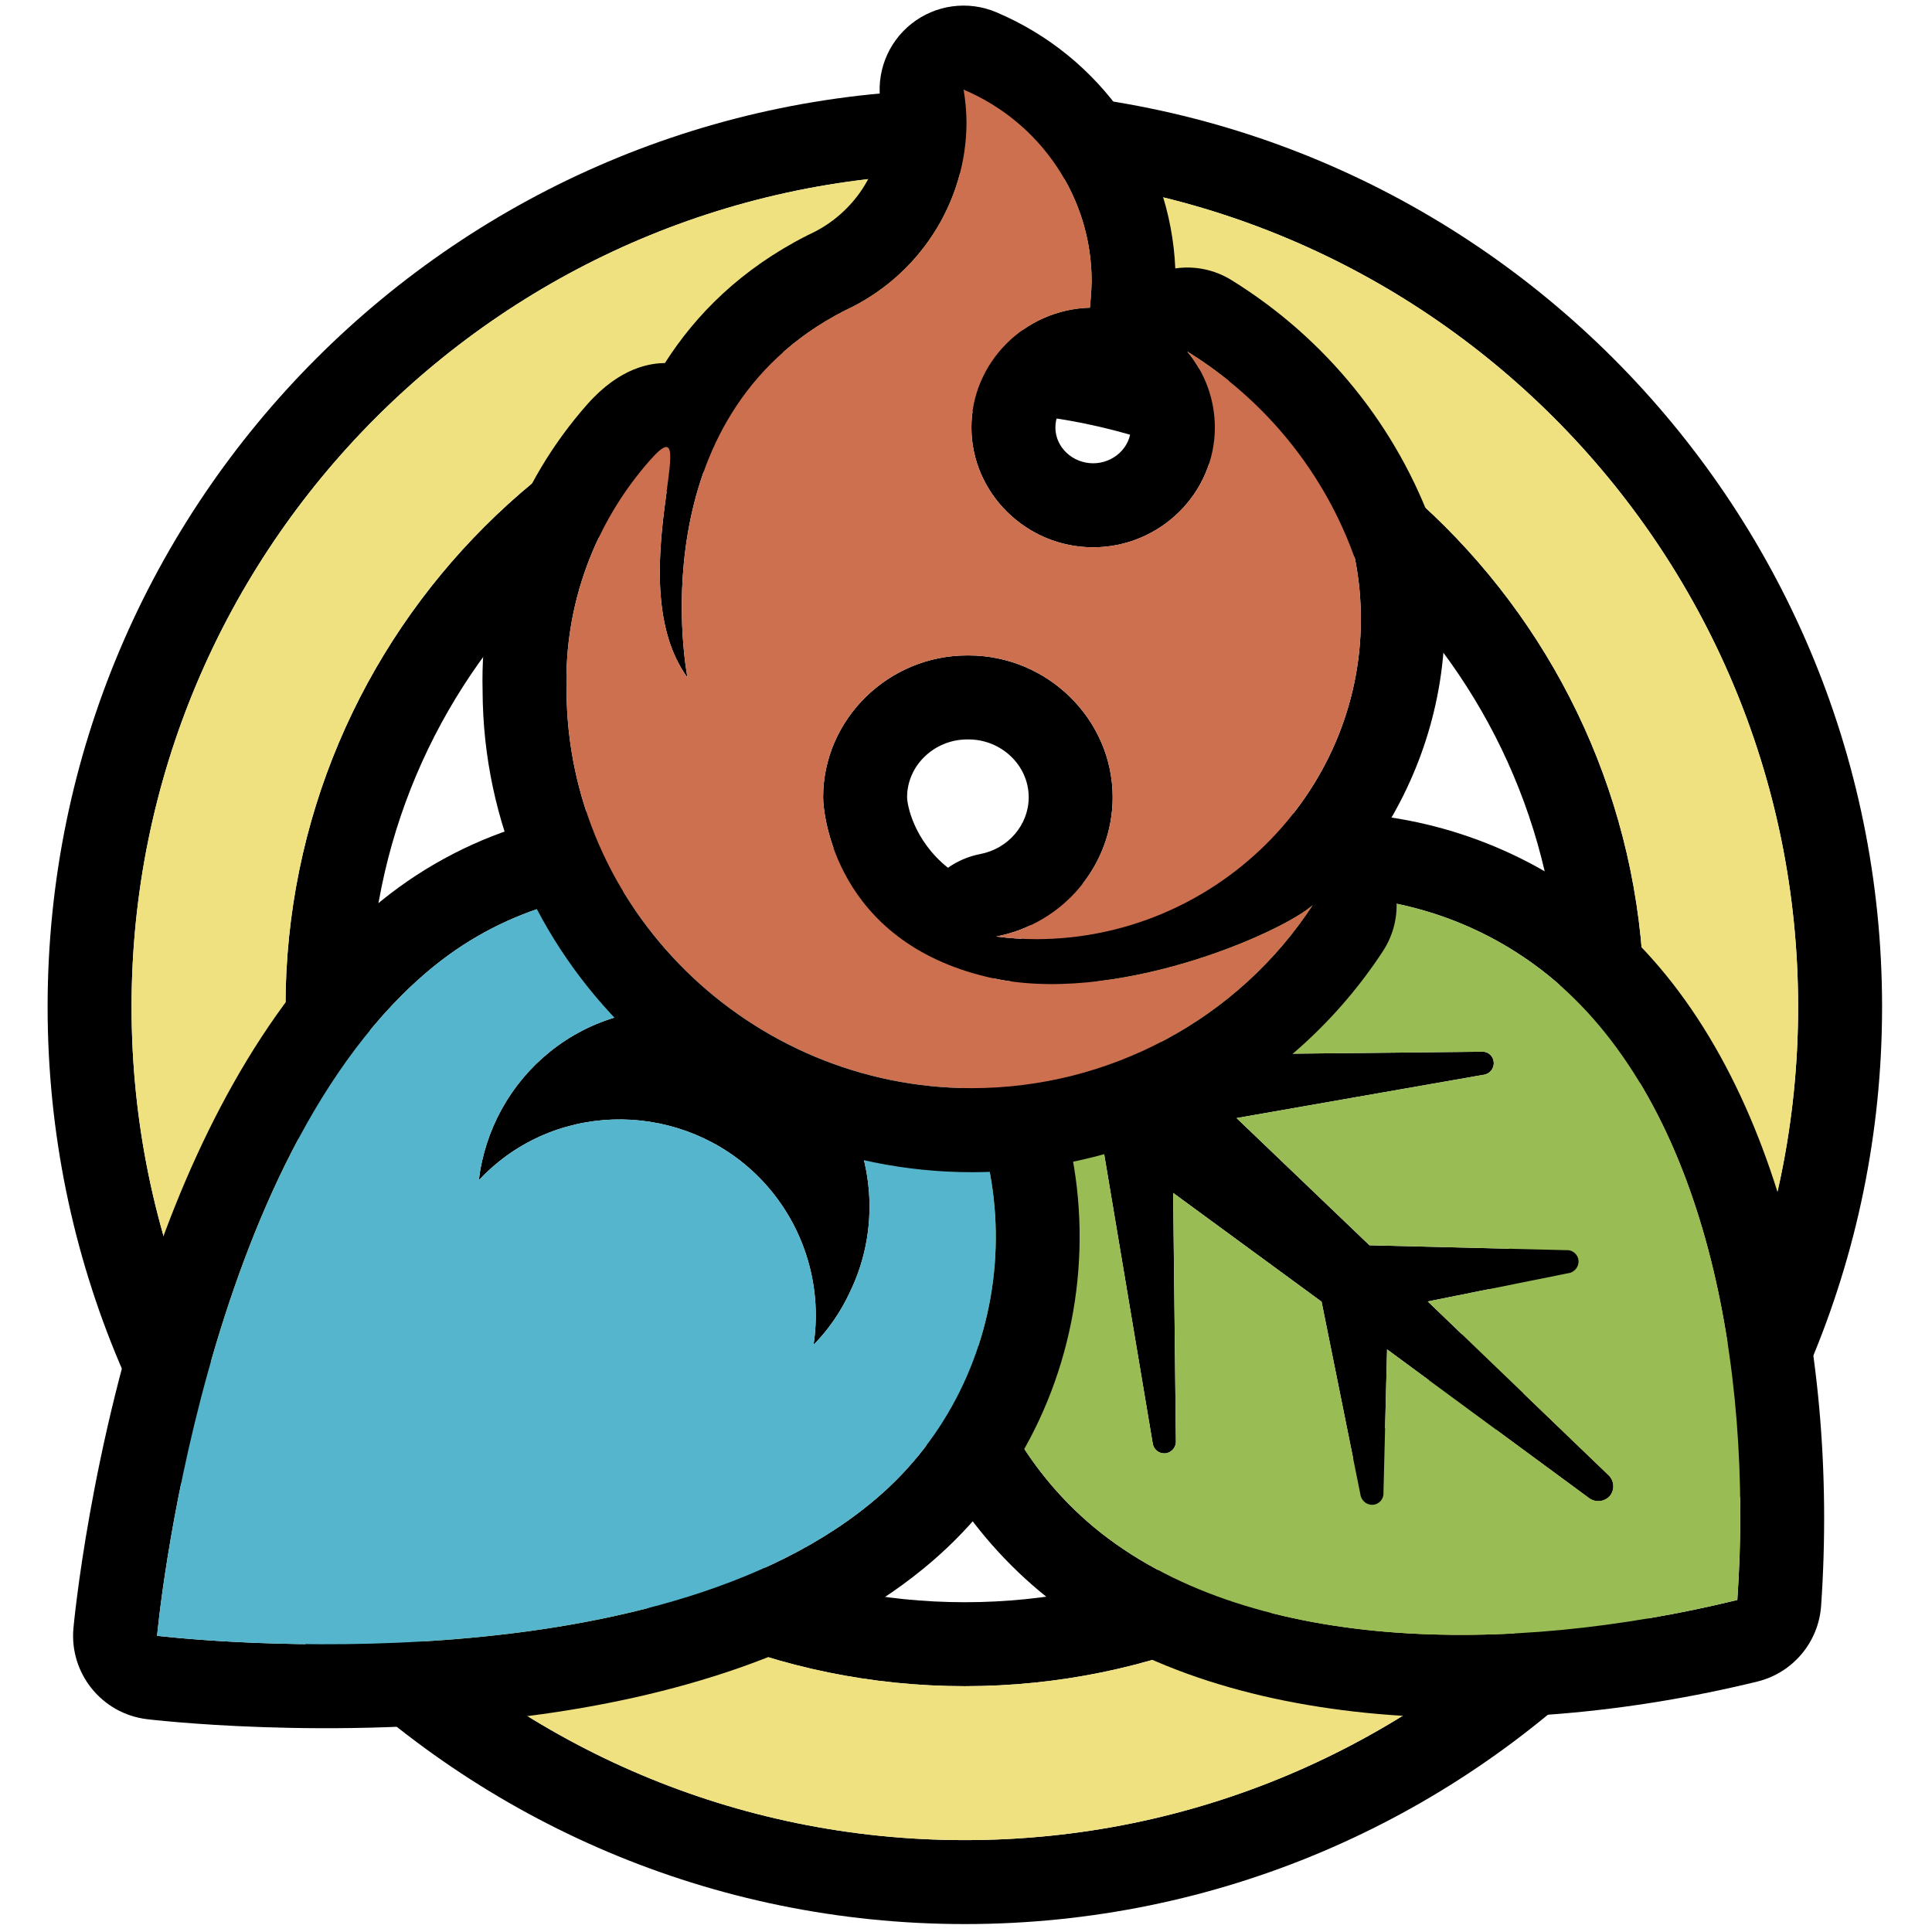 <?xml version="1.0" encoding="UTF-8" standalone="no"?>
<!DOCTYPE svg PUBLIC "-//W3C//DTD SVG 1.1//EN" "http://www.w3.org/Graphics/SVG/1.1/DTD/svg11.dtd">
<svg width="100%" height="100%" viewBox="0 0 690 690" version="1.1" xmlns="http://www.w3.org/2000/svg" xmlns:xlink="http://www.w3.org/1999/xlink" xml:space="preserve" xmlns:serif="http://www.serif.com/" style="fill-rule:evenodd;clip-rule:evenodd;stroke-linejoin:round;stroke-miterlimit:2;">
    <g transform="matrix(1,0,0,1,13.82,-15.383)">
        <g>
            <g>
                <g>
                    <g transform="matrix(0.959,0,0,0.959,13.414,27.446)">
                        <path d="M330.921,20.792C142.394,20.792 -10.667,173.852 -10.667,362.38C-10.667,550.907 142.394,703.967 330.921,703.967C519.448,703.967 672.509,550.907 672.509,362.38C672.509,173.852 519.448,20.792 330.921,20.792ZM330.921,52.059C159.651,52.059 20.601,191.109 20.601,362.38C20.601,533.65 159.651,672.7 330.921,672.7C502.191,672.7 641.241,533.65 641.241,362.38C641.241,191.109 502.191,52.059 330.921,52.059ZM330.921,109.383C470.554,109.383 583.918,222.747 583.918,362.38C583.918,502.012 470.554,615.376 330.921,615.376C191.288,615.376 77.924,502.012 77.924,362.38C77.924,222.747 191.288,109.383 330.921,109.383ZM330.921,140.65C453.297,140.65 552.65,240.004 552.65,362.38C552.65,484.755 453.297,584.109 330.921,584.109C208.545,584.109 109.192,484.755 109.192,362.38C109.192,240.004 208.545,140.65 330.921,140.65Z"/>
                        <path d="M330.921,52.059C159.651,52.059 20.601,191.109 20.601,362.38C20.601,533.65 159.651,672.7 330.921,672.7C502.191,672.7 641.241,533.65 641.241,362.38C641.241,191.109 502.191,52.059 330.921,52.059ZM330.921,109.383C470.554,109.383 583.918,222.747 583.918,362.38C583.918,502.012 470.554,615.376 330.921,615.376C191.288,615.376 77.924,502.012 77.924,362.38C77.924,222.747 191.288,109.383 330.921,109.383Z" style="fill:#f0e180;"/>
                    </g>
                    <g transform="matrix(1,0,0,1,0.504,25.262)">
                        <g transform="matrix(1,0,0,1,-0.504,-29.872)">
                            <path d="M347.842,374.245C345.88,374.243 343.906,374.442 341.951,374.839C333.699,376.515 326.53,381.582 322.197,388.804C320.678,391.335 319.255,393.965 317.937,396.598C285.161,461.643 301.546,541.348 357.327,588.189C357.358,588.215 357.389,588.241 357.42,588.267C418.092,638.798 522.422,642.865 613.768,620.557C626.452,617.459 635.676,606.513 636.579,593.487C643.09,499.531 620.548,397.663 560.335,346.922C560.32,346.909 560.304,346.896 560.289,346.883C504.47,300.035 423.086,297.725 364.7,341.321C362.379,343.039 360.064,344.862 357.844,346.779C351.459,352.293 347.691,360.241 347.463,368.674C347.412,370.553 347.538,372.418 347.842,374.245ZM376.619,565.215C331.449,527.284 318.187,462.736 344.742,410.069C345.726,408.1 346.786,406.131 347.922,404.238L379.724,427.408L397.896,535.685C398.273,537.636 399.997,539.059 401.985,539.059C404.257,539.059 406.131,537.2 406.149,534.928L405.165,446.035L458.168,484.878L472.024,553.63C472.262,555.9 474.292,557.591 476.567,557.416C478.667,557.23 480.296,555.451 480.296,553.343C480.296,553.211 480.29,553.08 480.277,552.948L481.564,501.915L553.572,554.917C555.863,556.727 559.213,556.425 561.144,554.236C562.993,551.958 562.688,548.575 560.462,546.664L496.102,484.802L546.152,474.732C548.422,474.494 550.113,472.464 549.938,470.189C549.752,468.089 547.972,466.459 545.865,466.459C545.733,466.459 545.601,466.466 545.47,466.479L475.28,464.737L427.805,419.306L515.94,403.86C518.2,403.623 519.869,401.578 519.651,399.317C519.506,397.224 517.745,395.58 515.647,395.58C515.492,395.58 515.337,395.589 515.183,395.607L405.771,396.742L377.452,369.484C379.118,368.045 380.86,366.682 382.601,365.395C429.876,330.061 495.795,331.92 541.003,369.862C594.914,415.293 612.481,507.291 606.65,591.413C524.799,611.403 430.985,610.494 376.619,565.215Z"/>
                            <path d="M376.619,565.215C331.449,527.284 318.187,462.736 344.742,410.069C345.726,408.1 346.786,406.131 347.922,404.238L379.724,427.408L397.896,535.685C398.273,537.636 399.997,539.059 401.985,539.059C404.257,539.059 406.131,537.2 406.149,534.928L405.165,446.035L458.168,484.878L472.024,553.63C472.262,555.9 474.292,557.591 476.567,557.416C478.667,557.23 480.296,555.451 480.296,553.343C480.296,553.211 480.29,553.08 480.277,552.948L481.564,501.915L553.572,554.917C555.863,556.727 559.213,556.425 561.144,554.236C562.993,551.958 562.688,548.575 560.462,546.664L496.102,484.802L546.152,474.732C548.422,474.494 550.113,472.464 549.938,470.189C549.752,468.089 547.972,466.459 545.865,466.459C545.733,466.459 545.601,466.466 545.47,466.479L475.28,464.737L427.805,419.306L515.94,403.86C518.2,403.623 519.869,401.578 519.651,399.317C519.506,397.224 517.745,395.58 515.647,395.58C515.492,395.58 515.337,395.589 515.183,395.607L405.771,396.742L377.452,369.484C379.118,368.045 380.86,366.682 382.601,365.395C429.876,330.061 495.795,331.92 541.003,369.862C594.914,415.293 612.481,507.291 606.65,591.413C524.799,611.403 430.985,610.494 376.619,565.215Z" style="fill:#99bc55;fill-rule:nonzero;"/>
                        </g>
                        <g transform="matrix(1,-5.55112e-17,0,1,-0.504,-29.872)">
                            <path d="M12.405,601.507C10.948,617.646 22.57,632.026 38.657,633.985C38.657,633.985 103.918,641.975 175.119,632.813C225.503,626.329 278.368,610.914 315.714,580.42C380.718,527.73 390.712,430.507 337.657,364.995C284.588,299.466 187.374,289.049 122.324,341.73C84.878,372.056 58.862,420.582 42.041,468.473C18.266,536.168 12.405,601.507 12.405,601.507ZM42.284,604.205C42.284,604.205 57.783,432.603 141.205,365.043C193.512,322.682 271.67,331.183 314.343,383.876C357.017,436.568 349.09,514.786 296.782,557.148C213.661,625.078 42.284,604.205 42.284,604.205ZM289.635,481.63C301.606,457.171 298.215,427.738 280.973,406.448C256.687,376.46 212.206,371.622 182.438,395.73C168.4,407.099 159.34,423.522 157.177,441.52C159.352,439.191 161.686,437.015 164.162,435.01C193.689,411.098 237.807,415.896 261.895,445.64C274.324,460.988 279.718,480.874 276.725,500.315C282.055,494.868 286.42,488.551 289.635,481.63Z"/>
                            <path d="M42.284,604.205C42.284,604.205 57.783,432.603 141.205,365.043C193.512,322.682 271.67,331.183 314.343,383.876C357.017,436.568 349.09,514.786 296.782,557.148C213.661,625.078 42.284,604.205 42.284,604.205ZM289.635,481.63C301.606,457.171 298.215,427.738 280.973,406.448C256.687,376.46 212.206,371.622 182.438,395.73C168.4,407.099 159.34,423.522 157.177,441.52C159.352,439.191 161.686,437.015 164.162,435.01C193.689,411.098 237.807,415.896 261.895,445.64C274.324,460.988 279.718,480.874 276.725,500.315C282.055,494.868 286.42,488.551 289.635,481.63Z" style="fill:#54b5cd;fill-rule:nonzero;"/>
                        </g>
                        <g transform="matrix(0.966,0,0,0.951,10.605,-18.549)">
                            <path d="M220.027,145.458C214.854,145.518 203.575,146.901 191.377,160.899C165.454,190.647 151.638,229.07 152.615,268.508C152.914,367.608 234.323,449.324 333.504,449.324C394.919,449.324 452.237,417.949 485.479,366.309C493.488,353.869 491.813,337.575 481.804,327.087C498.52,302.719 508.338,273.299 508.365,241.797C508.384,232.097 507.465,222.417 505.621,212.894C505.33,211.39 504.931,209.91 504.428,208.465C490.859,169.48 464.427,136.238 429.464,114.293C423.064,110.277 415.715,108.883 408.715,109.916C406.931,68.012 381.313,30.369 342.53,13.708C332.077,9.218 320.046,10.883 311.155,18.05C302.263,25.217 297.928,36.744 299.849,48.112C300.24,50.429 300.451,52.774 300.48,55.124C300.382,73.159 289.793,89.467 273.518,97.101C273.156,97.271 272.796,97.448 272.441,97.632C248.294,110.126 231.552,127.062 220.027,145.458ZM331.794,255.256C302.566,255.256 278.515,279.307 278.515,308.535C278.515,315.015 283.105,362.534 339.264,376.034C385.883,387.374 448.252,359.294 459.502,349.035C431.949,391.835 384.407,417.772 333.504,417.772C251.343,417.772 183.718,350.198 183.657,268.036C182.794,236.44 193.851,205.648 214.617,181.818C235.382,157.988 203.007,228.347 228.386,263.626C228.386,263.626 209.127,165.798 286.525,125.749C313.888,112.916 331.463,85.323 331.524,55.1C331.494,50.968 331.133,46.845 330.444,42.771C359.158,55.106 377.839,83.518 377.783,114.769C377.783,118.099 377.153,124.669 377.153,124.669C352.924,125.308 333.341,145.415 333.341,169.652C333.341,194.338 353.655,214.652 378.341,214.652C403.026,214.652 423.34,194.338 423.34,169.652C423.34,159.259 419.739,149.179 413.153,141.139C442.063,159.284 463.942,186.752 475.162,218.987C476.614,226.49 477.338,234.115 477.321,241.757C477.272,307.532 423.219,361.667 357.444,361.814C352.448,361.807 347.457,361.476 342.504,360.824C367.418,355.954 385.561,333.921 385.561,308.535C385.561,279.307 361.51,255.256 332.282,255.256L331.794,255.256ZM332.282,286.808L331.794,286.808C319.733,286.808 309.559,296.474 309.559,308.535C309.559,311.168 311.873,324.629 324.666,335.007C328.159,332.502 332.211,330.707 336.64,329.841C346.872,327.841 354.517,318.96 354.517,308.535C354.517,296.474 344.344,286.808 332.282,286.808ZM385.32,155.109C382.962,155.766 380.497,156.143 377.959,156.21C370.586,156.404 364.385,162.276 364.385,169.652C364.385,177.172 370.821,183.1 378.341,183.1C385.861,183.1 392.296,177.172 392.296,169.652C392.296,166.614 391.22,163.676 389.294,161.325C387.704,159.383 386.377,157.296 385.32,155.109Z"/>
                            <path d="M331.794,255.256C302.566,255.256 278.515,279.307 278.515,308.535C278.515,315.015 283.105,362.534 339.264,376.034C385.883,387.374 448.252,359.294 459.502,349.035C431.949,391.835 384.407,417.772 333.504,417.772C251.343,417.772 183.718,350.198 183.657,268.036C182.794,236.44 193.851,205.648 214.617,181.818C235.382,157.988 203.007,228.347 228.386,263.626C228.386,263.626 209.127,165.798 286.525,125.749C313.888,112.916 331.463,85.323 331.524,55.1C331.494,50.968 331.133,46.845 330.444,42.771C359.158,55.106 377.839,83.518 377.783,114.769C377.783,118.099 377.153,124.669 377.153,124.669C352.924,125.308 333.341,145.415 333.341,169.652C333.341,194.338 353.655,214.652 378.341,214.652C403.026,214.652 423.34,194.338 423.34,169.652C423.34,159.259 419.739,149.179 413.153,141.139C442.063,159.284 463.942,186.752 475.162,218.987C476.614,226.49 477.338,234.115 477.321,241.757C477.272,307.532 423.219,361.667 357.444,361.814C352.448,361.807 347.457,361.476 342.504,360.824C367.418,355.954 385.561,333.921 385.561,308.535C385.561,279.307 361.51,255.256 332.282,255.256L331.794,255.256Z" style="fill:#cd704f;fill-rule:nonzero;"/>
                        </g>
                    </g>
                </g>
            </g>
        </g>
    </g>
</svg>
